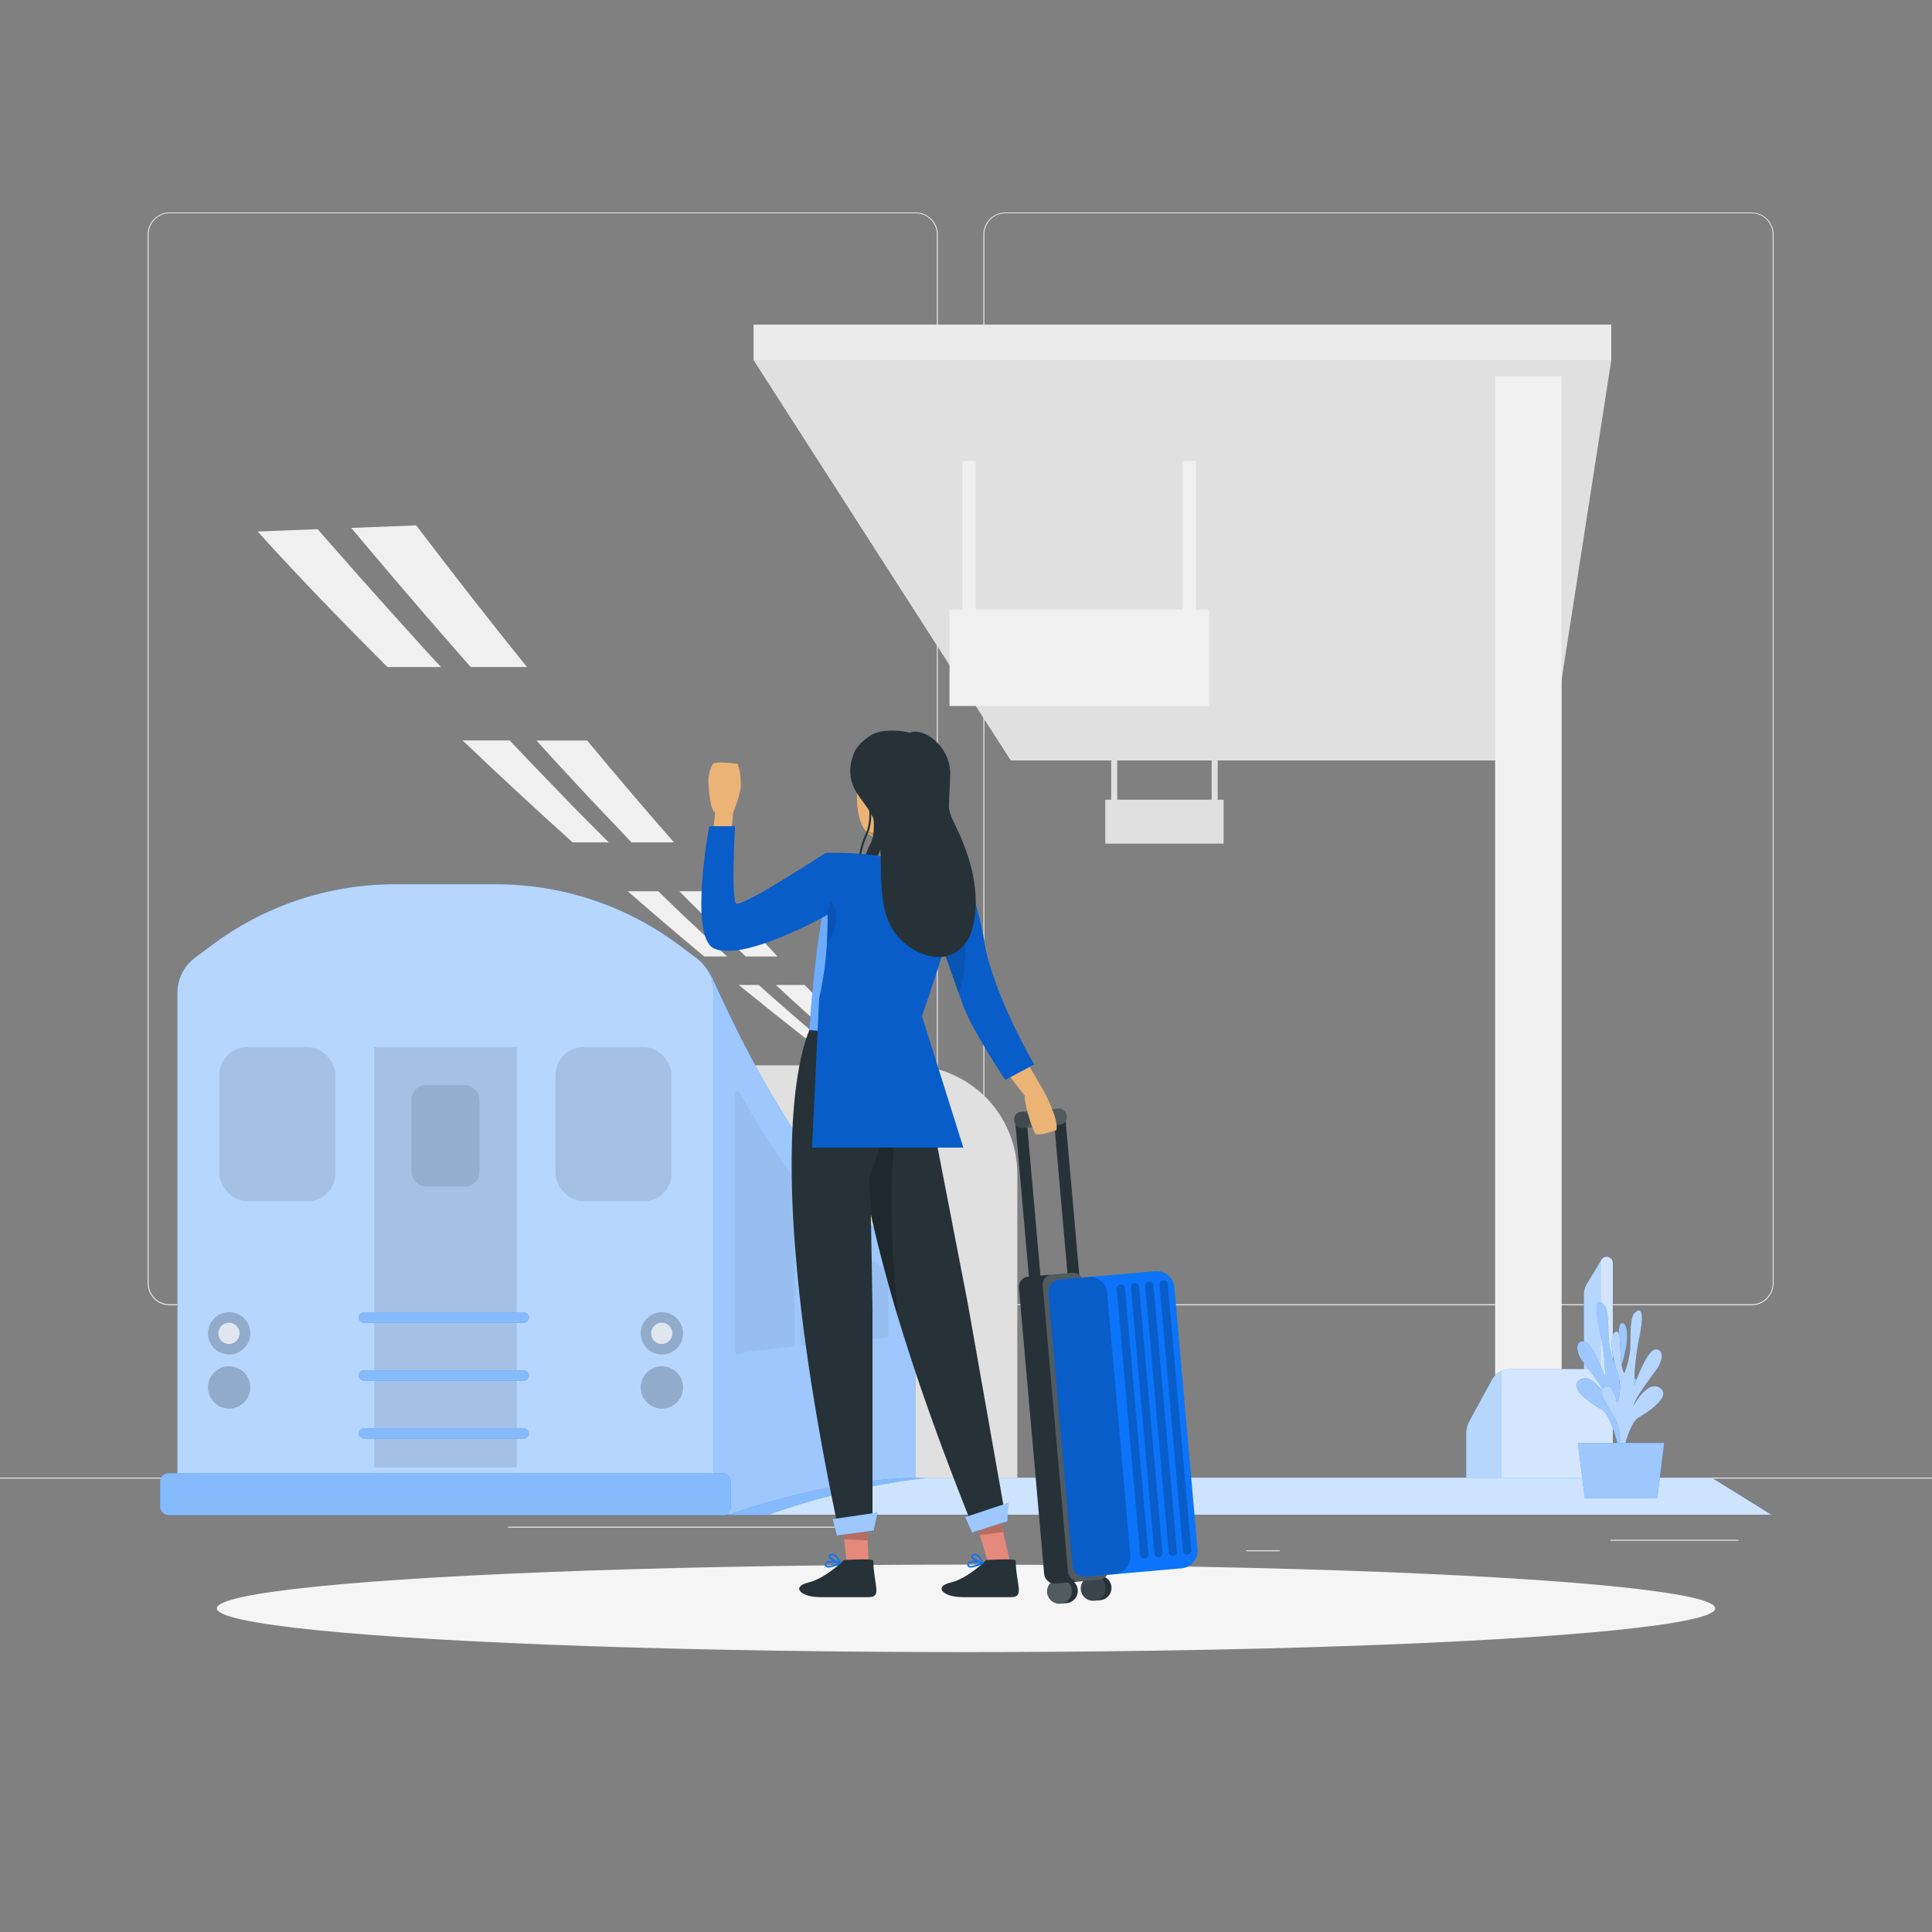 <svg xmlns="http://www.w3.org/2000/svg" viewBox="0 0 500 500"><rect x="0" y="0" width="500" height="500" fill="#808080" stroke="none"/><g id="freepik--background-complete--inject-15"><rect y="382.4" width="500" height="0.25" style="fill:#ebebeb"></rect><rect x="416.78" y="398.49" width="33.12" height="0.25" style="fill:#ebebeb"></rect><rect x="322.53" y="401.21" width="8.69" height="0.25" style="fill:#ebebeb"></rect><rect x="396.59" y="389.21" width="19.19" height="0.25" style="fill:#ebebeb"></rect><rect x="52.46" y="390.89" width="43.19" height="0.25" style="fill:#ebebeb"></rect><rect x="104.56" y="390.89" width="6.33" height="0.25" style="fill:#ebebeb"></rect><rect x="131.47" y="395.11" width="93.68" height="0.25" style="fill:#ebebeb"></rect><path d="M237,337.8H43.91a5.71,5.71,0,0,1-5.7-5.71V60.66A5.71,5.71,0,0,1,43.91,55H237a5.71,5.71,0,0,1,5.71,5.71V332.09A5.71,5.71,0,0,1,237,337.8ZM43.91,55.2a5.46,5.46,0,0,0-5.45,5.46V332.09a5.46,5.46,0,0,0,5.45,5.46H237a5.47,5.47,0,0,0,5.46-5.46V60.66A5.47,5.47,0,0,0,237,55.2Z" style="fill:#ebebeb"></path><path d="M453.31,337.8H260.21a5.72,5.72,0,0,1-5.71-5.71V60.66A5.72,5.72,0,0,1,260.21,55h193.1A5.71,5.71,0,0,1,459,60.66V332.09A5.71,5.71,0,0,1,453.31,337.8ZM260.21,55.2a5.47,5.47,0,0,0-5.46,5.46V332.09a5.47,5.47,0,0,0,5.46,5.46h193.1a5.47,5.47,0,0,0,5.46-5.46V60.66a5.47,5.47,0,0,0-5.46-5.46Z" style="fill:#ebebeb"></path><polygon points="417 93.2 195.02 93.2 261.58 196.8 400.89 196.8 417 93.2" style="fill:#e0e0e0"></polygon><rect x="386.94" y="97.39" width="17.21" height="286.08" style="fill:#f0f0f0"></rect><rect x="195.02" y="84.01" width="221.98" height="9.19" style="fill:#ebebeb"></rect><rect x="306.1" y="119.3" width="3.41" height="45.14" style="fill:#f0f0f0"></rect><rect x="249.1" y="119.3" width="3.41" height="45.14" style="fill:#f0f0f0"></rect><rect x="245.73" y="157.79" width="67.16" height="24.92" style="fill:#f0f0f0"></rect><path d="M106,163.73q4,4.46,8.13,8.9H100.26C79,151.41,66.68,137.55,66.68,137.55l15.53-.6Q94,150.47,106,163.73Z" style="fill:#f0f0f0"></path><path d="M136.38,172.63H121.81q-5.66-6.44-11.27-12.91-9.9-11.47-19.65-23.1l16.83-.65Q122.72,155.71,136.38,172.63Z" style="fill:#f0f0f0"></path><path d="M155.54,216l2,2h-9.36c-10.28-9.25-19.81-18.12-28.44-26.37h12.15q6.74,7.11,13.57,14.13C148.74,209.22,152.17,212.59,155.54,216Z" style="fill:#f0f0f0"></path><path d="M174.42,218h-11l-4.75-5c-3.27-3.49-6.61-6.92-9.83-10.45q-5.06-5.42-10-10.9h13.12Q163.84,205.95,174.42,218Z" style="fill:#f0f0f0"></path><path d="M186.59,246.07c.53.49,1.06,1,1.6,1.46h-5.95Q172,239,162.44,230.65h7.91c1.91,1.86,3.81,3.71,5.74,5.55Z" style="fill:#f0f0f0"></path><path d="M201.23,247.53H193l-4.08-3.9-10.22-10.06c-1-1-1.93-1.94-2.89-2.92h9.89Q194,239.88,201.23,247.53Z" style="fill:#f0f0f0"></path><path d="M196.35,254.91q7.8,7,15.79,13.72h-3.78q-8.76-6.86-17.17-13.72Z" style="fill:#f0f0f0"></path><path d="M231.07,277.59H220q7.37,5.6,14.94,11.12h8.41S239.07,285.16,231.07,277.59Z" style="fill:#f0f0f0"></path><path d="M221.8,268.63H216q-7.71-6.72-15.2-13.72h7.45Q215.79,262.73,221.8,268.63Z" style="fill:#f0f0f0"></path><path d="M195.26,275.7h39.91a28.11,28.11,0,0,1,28.11,28.11V382.5a0,0,0,0,1,0,0H167.15a0,0,0,0,1,0,0V303.81A28.11,28.11,0,0,1,195.26,275.7Z" style="fill:#e0e0e0"></path><rect x="313.57" y="189.41" width="1.56" height="20.59" style="fill:#e0e0e0"></rect><rect x="287.58" y="189.41" width="1.56" height="20.59" style="fill:#e0e0e0"></rect><rect x="286.04" y="206.96" width="30.63" height="11.37" style="fill:#e0e0e0"></rect></g><g id="freepik--Shadow--inject-15"><ellipse id="freepik--path--inject-15" cx="250" cy="416.24" rx="193.89" ry="11.32" style="fill:#f5f5f5"></ellipse></g><g id="freepik--Train--inject-15"><path d="M234.87,324.09l-2-1.46a35.69,35.69,0,0,0-3.21-2.13c-23.36-18.13-40.94-57.94-45.38-67.52a14.3,14.3,0,0,0-3.43-4.49L178.5,271l-3.09,116.07h11.28l.36,5.06c29.87-3.82,49.83-5.06,49.83-5.06v-59A5,5,0,0,0,234.87,324.09Z" style="fill:#0B74FA"></path><path d="M234.87,324.09l-2-1.46a35.69,35.69,0,0,0-3.21-2.13c-23.36-18.13-40.94-57.94-45.38-67.52a14.3,14.3,0,0,0-3.43-4.49L178.5,271l-3.09,116.07h11.28l.36,5.06c29.87-3.82,49.83-5.06,49.83-5.06v-59A5,5,0,0,0,234.87,324.09Z" style="fill:#fff;opacity:0.6;isolation:isolate"></path><path d="M205.49,304.81a212.09,212.09,0,0,1-14.11-22.1.62.62,0,0,0-1.16.31v66.81a.61.61,0,0,0,.76.6l2.5-.6.07,0c4.07-.49,7.91-.92,11.51-1.32a.61.61,0,0,0,.55-.61V305.17A.6.6,0,0,0,205.49,304.81Z" style="opacity:0.05"></path><path d="M219.76,321.16a115,115,0,0,1-11.48-12.7.62.62,0,0,0-1.11.38v38.73a.63.63,0,0,0,.7.62c4.25-.45,8.11-.83,11.53-1.16a.61.61,0,0,0,.56-.61V321.6A.6.6,0,0,0,219.76,321.16Z" style="opacity:0.05"></path><path d="M228.73,328.24a27.3,27.3,0,0,0-2.57-1.71l-.39-.23-.35-.27c-1.24-1-2.45-2-3.65-3a.62.62,0,0,0-1,.46v22.77a.63.63,0,0,0,.68.62c3.06-.28,5.72-.51,7.9-.69a.61.61,0,0,0,.56-.62V329.4a.6.6,0,0,0-.25-.49Z" style="opacity:0.05"></path><path d="M128.37,228.84H102.22A79.11,79.11,0,0,0,54.84,244.6l-4.4,3.28a11.32,11.32,0,0,0-4.53,9.05V390.05H184.69V256.93a11.3,11.3,0,0,0-4.54-9.05l-4.39-3.28A79.14,79.14,0,0,0,128.37,228.84Z" style="fill:#0B74FA"></path><path d="M128.37,228.84H102.22A79.11,79.11,0,0,0,54.84,244.6l-4.4,3.28a11.32,11.32,0,0,0-4.53,9.05V390.05H184.69V256.93a11.3,11.3,0,0,0-4.54-9.05l-4.39-3.28A79.14,79.14,0,0,0,128.37,228.84Z" style="fill:#fff;opacity:0.7;isolation:isolate"></path><rect x="41.45" y="381.28" width="147.69" height="10.83" rx="2.09" style="fill:#0B74FA"></rect><rect x="96.84" y="270.98" width="36.92" height="108.77" style="opacity:0.1;isolation:isolate"></rect><g style="opacity:0.1;isolation:isolate"><rect x="143.76" y="270.98" width="30.07" height="39.91" rx="7.21"></rect><rect x="56.76" y="270.98" width="30.07" height="39.91" rx="7.21"></rect></g><rect x="106.49" y="280.79" width="17.61" height="26.29" rx="3.82" style="opacity:0.1;isolation:isolate"></rect><circle cx="171.3" cy="345.07" r="5.48" style="opacity:0.2"></circle><path d="M174,345.07a2.74,2.74,0,1,1-2.74-2.74A2.74,2.74,0,0,1,174,345.07Z" style="fill:#fff;opacity:0.7;isolation:isolate"></path><circle cx="171.3" cy="359.07" r="5.48" style="opacity:0.2"></circle><circle cx="59.3" cy="345.07" r="5.48" style="opacity:0.2"></circle><path d="M62,345.07a2.74,2.74,0,1,1-2.74-2.74A2.74,2.74,0,0,1,62,345.07Z" style="fill:#fff;opacity:0.7;isolation:isolate"></path><circle cx="59.3" cy="359.07" r="5.48" style="opacity:0.2"></circle><path d="M135.51,342.33H94.2A1.37,1.37,0,0,1,92.83,341h0a1.37,1.37,0,0,1,1.37-1.37h41.31a1.37,1.37,0,0,1,1.37,1.37h0A1.37,1.37,0,0,1,135.51,342.33Z" style="fill:#0B74FA"></path><path d="M135.51,357.33H94.2A1.37,1.37,0,0,1,92.83,356h0a1.37,1.37,0,0,1,1.37-1.37h41.31a1.37,1.37,0,0,1,1.37,1.37h0A1.37,1.37,0,0,1,135.51,357.33Z" style="fill:#0B74FA"></path><path d="M135.51,372.33H94.2A1.37,1.37,0,0,1,92.83,371h0a1.37,1.37,0,0,1,1.37-1.37h41.31a1.37,1.37,0,0,1,1.37,1.37h0A1.37,1.37,0,0,1,135.51,372.33Z" style="fill:#0B74FA"></path><g style="opacity:0.5;isolation:isolate"><path d="M135.51,342.33H94.2A1.37,1.37,0,0,1,92.83,341h0a1.37,1.37,0,0,1,1.37-1.37h41.31a1.37,1.37,0,0,1,1.37,1.37h0A1.37,1.37,0,0,1,135.51,342.33Z" style="fill:#fff"></path><path d="M135.51,357.33H94.2A1.37,1.37,0,0,1,92.83,356h0a1.37,1.37,0,0,1,1.37-1.37h41.31a1.37,1.37,0,0,1,1.37,1.37h0A1.37,1.37,0,0,1,135.51,357.33Z" style="fill:#fff"></path><path d="M135.51,372.33H94.2A1.37,1.37,0,0,1,92.83,371h0a1.37,1.37,0,0,1,1.37-1.37h41.31a1.37,1.37,0,0,1,1.37,1.37h0A1.37,1.37,0,0,1,135.51,372.33Z" style="fill:#fff"></path></g><rect x="41.45" y="381.28" width="147.69" height="10.83" rx="2.09" style="fill:#fff;opacity:0.5;isolation:isolate"></rect></g><g id="freepik--Station--inject-15"><path d="M417.39,326.85v59.06l-28.79-.45-9.15-.14V371.15a7.15,7.15,0,0,1,.87-3.44l5.79-10.62a5.28,5.28,0,0,1,2.49-2.3,5.22,5.22,0,0,1,2.15-.46h19.17V335a5.24,5.24,0,0,1,.76-2.72l3.7-6.13.05-.08a1.57,1.57,0,0,1,1.37-.78A1.59,1.59,0,0,1,417.39,326.85Z" style="fill:#0B74FA"></path><path d="M417.39,326.85v59.06l-28.79-.45-9.15-.14V371.15a7.15,7.15,0,0,1,.87-3.44l5.79-10.62a5.28,5.28,0,0,1,2.49-2.3,5.22,5.22,0,0,1,2.15-.46h19.17V335a5.24,5.24,0,0,1,.76-2.72l3.7-6.13.05-.08a1.57,1.57,0,0,1,1.37-.78A1.59,1.59,0,0,1,417.39,326.85Z" style="fill:#fff;opacity:0.7;isolation:isolate"></path><path d="M417.39,326.85v59.06l-28.79-.45V354.79a5.22,5.22,0,0,1,2.15-.46h23.63V326.12l.05-.08a1.57,1.57,0,0,1,1.37-.78A1.59,1.59,0,0,1,417.39,326.85Z" style="fill:#fff;opacity:0.4;isolation:isolate"></path><path d="M238,382.44H443L458.4,392H196.05S222.57,382.44,238,382.44Z" style="fill:#0B74FA"></path><path d="M238,382.44H443L458.4,392H196.05S222.57,382.44,238,382.44Z" style="fill:#fff;opacity:0.8;isolation:isolate"></path><path d="M198.7,392.07a189.59,189.59,0,0,1,41.08-9.61s-20.4-1.08-51.39,9.61Z" style="fill:#0B74FA;isolation:isolate"></path><path d="M198.7,392.07a189.59,189.59,0,0,1,41.08-9.61s-20.4-1.08-51.39,9.61Z" style="fill:#fff;opacity:0.5;isolation:isolate"></path><path d="M420.4,375.11a11.91,11.91,0,0,1,.39-10.79c3.17-5.36,4.09-6.62,2.07-7.72s-2.95,4.29-2.95,4.29a11,11,0,0,1-.3-7.58c1.41-3.88,2.3-10.19.37-10.87s-.36,7.88-2,10.79a23,23,0,0,1-1.63-6.36c-.23-3.11.13-8.08-1.39-9.35s-2.49-.4-1,6.47a64.87,64.87,0,0,1,1.48,12.46s-3.3-9-5.51-9.28-2.21,2.66-.31,5.19,5.54,7.06,6.14,9.4c0,0-3.62-6.78-6.87-4.7s2.83,6.17,5.54,7.65,4.6,10.76,4.6,10.76Z" style="fill:#0B74FA"></path><path d="M420.4,375.11a11.91,11.91,0,0,1,.39-10.79c3.17-5.36,4.09-6.62,2.07-7.72s-2.95,4.29-2.95,4.29a11,11,0,0,1-.3-7.58c1.41-3.88,2.3-10.19.37-10.87s-.36,7.88-2,10.79a23,23,0,0,1-1.63-6.36c-.23-3.11.13-8.08-1.39-9.35s-2.49-.4-1,6.47a64.87,64.87,0,0,1,1.48,12.46s-3.3-9-5.51-9.28-2.21,2.66-.31,5.19,5.54,7.06,6.14,9.4c0,0-3.62-6.78-6.87-4.7s2.83,6.17,5.54,7.65,4.6,10.76,4.6,10.76Z" style="fill:#fff;opacity:0.6;isolation:isolate"></path><path d="M418.2,377.34a11.91,11.91,0,0,0-.54-10.79c-3.24-5.31-4.18-6.56-2.17-7.69s3,4.25,3,4.25a11,11,0,0,0,.19-7.58c-1.46-3.86-2.42-10.16-.51-10.86s.47,7.87,2.18,10.76a23,23,0,0,0,1.55-6.38c.19-3.11-.24-8.08,1.26-9.38s2.49-.42,1.09,6.47a65,65,0,0,0-1.32,12.47s3.18-9.05,5.38-9.35,2.25,2.63.39,5.19-5.45,7.13-6,9.48c0,0,3.53-6.83,6.81-4.8s-2.75,6.21-5.44,7.73-4.45,10.82-4.45,10.82Z" style="fill:#0B74FA"></path><path d="M418.2,377.34a11.91,11.91,0,0,0-.54-10.79c-3.24-5.31-4.18-6.56-2.17-7.69s3,4.25,3,4.25a11,11,0,0,0,.19-7.58c-1.46-3.86-2.42-10.16-.51-10.86s.47,7.87,2.18,10.76a23,23,0,0,0,1.55-6.38c.19-3.11-.24-8.08,1.26-9.38s2.49-.42,1.09,6.47a65,65,0,0,0-1.32,12.47s3.18-9.05,5.38-9.35,2.25,2.63.39,5.19-5.45,7.13-6,9.48c0,0,3.53-6.83,6.81-4.8s-2.75,6.21-5.44,7.73-4.45,10.82-4.45,10.82Z" style="fill:#fff;opacity:0.7;isolation:isolate"></path><polygon points="430.68 373.44 408.34 373.44 410.15 387.78 428.87 387.78 430.68 373.44" style="fill:#0B74FA"></polygon><g style="opacity:0.6;isolation:isolate"><polygon points="430.68 373.44 408.34 373.44 410.15 387.78 428.87 387.78 430.68 373.44" style="fill:#fff"></polygon></g></g><g id="freepik--character-1--inject-15"><rect x="266.42" y="289.93" width="10.02" height="49.83" transform="translate(569.48 604.62) rotate(174.96)" style="fill:none;stroke:#263238;stroke-miterlimit:10;stroke-width:3px"></rect><path d="M282.6,407.92l1.59-.14a3.18,3.18,0,1,1,.56,6.34l-1.59.14a3.18,3.18,0,1,1-.56-6.34Z" style="fill:#263238"></path><path d="M279.65,411.32a3.24,3.24,0,1,0,2.94-3.52A3.24,3.24,0,0,0,279.65,411.32Z" style="fill:#fff;opacity:0.1;isolation:isolate"></path><path d="M273.88,408.69l1.59-.14a3.18,3.18,0,1,1,.56,6.34l-1.59.14a3.18,3.18,0,1,1-.56-6.34Z" style="fill:#263238"></path><path d="M270.92,412.09a3.25,3.25,0,1,0,2.95-3.52A3.25,3.25,0,0,0,270.92,412.09Z" style="fill:#fff;opacity:0.2;isolation:isolate"></path><rect x="266.92" y="329.75" width="16.71" height="79.74" rx="2.61" transform="translate(581.97 713.62) rotate(174.96)" style="fill:#263238"></rect><rect x="273.1" y="329.48" width="10.53" height="79.74" rx="2.61" transform="translate(588.1 712.8) rotate(174.96)" style="fill:#fff;opacity:0.2;isolation:isolate"></rect><rect x="262.46" y="287.33" width="13.63" height="4.18" rx="1.94" transform="translate(562.94 554.06) rotate(174.96)" style="fill:#263238"></rect><rect x="262.46" y="287.33" width="13.63" height="4.18" rx="1.94" transform="translate(562.94 554.06) rotate(174.96)" style="fill:#fff;opacity:0.2;isolation:isolate"></rect><rect x="262.48" y="287.75" width="4.07" height="4.18" rx="1.94" transform="translate(553.49 555.3) rotate(174.96)" style="opacity:0.2;isolation:isolate"></rect><path d="M303.92,333.07l6,67.89a4.55,4.55,0,0,1-4.12,4.92L281,408.07a3.2,3.2,0,0,1-3.45-2.9l-6.22-70.58a3.19,3.19,0,0,1,2.89-3.46L299,329A4.55,4.55,0,0,1,303.92,333.07Z" style="fill:#0B74FA"></path><path d="M286.53,334.6l6,67.89a4.54,4.54,0,0,1-4.13,4.92l-7.41.66a3.2,3.2,0,0,1-3.45-2.9l-6.22-70.58a3.19,3.19,0,0,1,2.89-3.46l7.41-.65A4.55,4.55,0,0,1,286.53,334.6Z" style="opacity:0.2;isolation:isolate"></path><path d="M296.2,403.33h0a1.05,1.05,0,0,1-1.14-1L289,333.54a1.07,1.07,0,0,1,1-1.15h0a1.06,1.06,0,0,1,1.15,1l6.07,68.84A1.05,1.05,0,0,1,296.2,403.33Z" style="opacity:0.2;isolation:isolate"></path><path d="M299.9,403h0a1,1,0,0,1-1.14-.95l-6.07-68.84a1,1,0,0,1,.95-1.14h0a1.06,1.06,0,0,1,1.15,1l6.07,68.83A1.05,1.05,0,0,1,299.9,403Z" style="opacity:0.2;isolation:isolate"></path><path d="M303.6,402.68h0a1.05,1.05,0,0,1-1.14-1l-6.07-68.84a1.05,1.05,0,0,1,1-1.14h0a1.05,1.05,0,0,1,1.14,1l6.07,68.83A1.06,1.06,0,0,1,303.6,402.68Z" style="opacity:0.2;isolation:isolate"></path><path d="M307.31,402.35h0a1.06,1.06,0,0,1-1.15-1l-6.07-68.83a1.07,1.07,0,0,1,1-1.15h0a1.05,1.05,0,0,1,1.14,1l6.08,68.84A1.05,1.05,0,0,1,307.31,402.35Z" style="opacity:0.2;isolation:isolate"></path><path d="M247.85,226.9c5.77,3,9.45,33.11,12.3,38.12s10.12,17.63,10.12,17.63,3.78,6.92,3.14,9.83c0,0-4.57,1.61-5.37,1s-3.26-8.89-2.78-9.84c0,0-10-12.54-11.8-16.21s-10.55-29.21-10.55-29.21Z" style="fill:#ebb376"></path><path d="M267.65,275.48l-7.51,4s-8.45-12.72-10.83-19.12c-.36-1-.77-2.1-1.21-3.35-2.55-7.09-6.16-17.63-6.16-17.63l3.75-6.37,3.62-6.16s3.14,3.49,5.54,17.28S267.65,275.48,267.65,275.48Z" style="fill:#0B74FA"></path><path d="M267.65,275.48l-7.51,4s-8.45-12.72-10.83-19.12c-.36-1-.77-2.1-1.21-3.35-2.55-7.09-6.16-17.63-6.16-17.63l3.75-6.37,3.62-6.16s3.14,3.49,5.54,17.28S267.65,275.48,267.65,275.48Z" style="opacity:0.2;isolation:isolate"></path><path d="M248.1,257.06c-2.55-7.09-6.16-17.63-6.16-17.63l3.75-6.37,3,4.05S251.57,248.38,248.1,257.06Z" style="opacity:0.1;isolation:isolate"></path><polygon points="261.22 403.6 255.77 404.56 253.54 397.13 251.5 390.32 257.78 388.13 259.6 396.32 261.22 403.6" style="fill:#e4897b"></polygon><polygon points="259.63 396.49 253.57 397.28 251.52 390.4 257.79 388.17 259.63 396.49" style="opacity:0.2;isolation:isolate"></polygon><polygon points="224.87 405.93 219.34 405.93 218.43 398.23 217.61 391.17 224.17 390.1 224.54 398.48 224.87 405.93" style="fill:#e4897b"></polygon><polygon points="224.54 398.65 218.43 398.38 217.61 391.24 224.17 390.14 224.54 398.65" style="opacity:0.2;isolation:isolate"></polygon><path d="M260.15,392.17l-8.95,1.57c-9-22.5-15.46-41.29-20-56.88-2.44-8.41-4.35-15.89-5.81-22.52l.41,24.49v55.66h-9.09c-22.12-105.45-6.44-129.55-6.44-129.55l26.45-4.52a120.59,120.59,0,0,1,2.21,14.8l1.2,8.75,10.34,53.39Z" style="fill:#263238"></path><polygon points="249.79 392.64 260.89 388.96 260.74 393.68 251.56 396.61 249.79 392.64" style="fill:#0B74FA"></polygon><polygon points="249.79 392.64 260.89 388.96 260.74 393.68 251.56 396.61 249.79 392.64" style="fill:#fff;opacity:0.6;isolation:isolate"></polygon><polygon points="215.52 393.15 227.09 391.46 226.13 396.08 216.57 397.37 215.52 393.15" style="fill:#0B74FA"></polygon><polygon points="215.52 393.15 227.09 391.46 226.13 396.08 216.57 397.37 215.52 393.15" style="fill:#fff;opacity:0.6;isolation:isolate"></polygon><path d="M232.42,341c-.42-1.39-.83-2.77-1.22-4.12-2.22-7.63-3.77-14.5-5.4-20.66v0l-.94-11.34s5.64-12.47,3.53-21.24c.19.5,3.93,10,2.46,19.6A277,277,0,0,0,232.42,341Z" style="opacity:0.2;isolation:isolate"></path><path d="M226,403.87c0-.61-7.6-.13-7.6-.13s-4.67,4.74-9.2,5.81-2,3.79,3.06,3.79h12.54C228.38,413.34,226.13,410.27,226,403.87Z" style="fill:#263238"></path><path d="M213.72,405.5a.73.73,0,0,1-.19-.81.8.8,0,0,1,.41-.51,3.13,3.13,0,0,1,1.7-.19c-.62-.33-1.16-.73-1.18-1.13s.15-.47.5-.64a1.16,1.16,0,0,1,1,0c1,.43,1.67,2.2,1.69,2.27a.18.18,0,0,1,0,.16l0,0h0a.18.18,0,0,1-.07.05,9.5,9.5,0,0,1-3.14,1A1,1,0,0,1,213.72,405.5Zm.42-1a.44.44,0,0,0-.22.27c-.08.3,0,.37.05.4.36.29,1.75-.13,2.87-.6A5,5,0,0,0,214.14,404.52Zm1-1.93c-.1.05-.28.14-.27.25,0,.34,1.1.93,2.23,1.36a3.38,3.38,0,0,0-1.3-1.63.73.73,0,0,0-.31-.07A.76.76,0,0,0,215.13,402.59Z" style="fill:#0B74FA"></path><path d="M262.84,403.87c0-.61-7.6-.13-7.6-.13s-4.67,4.74-9.2,5.81-2,3.79,3.06,3.79h12.54C265.24,413.34,263,410.27,262.84,403.87Z" style="fill:#263238"></path><path d="M250.58,405.5a.73.73,0,0,1-.19-.81.8.8,0,0,1,.41-.51,3.13,3.13,0,0,1,1.7-.19c-.62-.33-1.16-.73-1.18-1.13s.15-.47.5-.64a1.16,1.16,0,0,1,1,0c1,.43,1.66,2.2,1.69,2.27a.18.18,0,0,1,0,.16l0,0h0a.18.18,0,0,1-.07.05,9.5,9.5,0,0,1-3.14,1A1,1,0,0,1,250.58,405.5Zm.42-1a.44.44,0,0,0-.22.27c-.08.3,0,.37.05.4.36.29,1.75-.13,2.87-.6A5,5,0,0,0,251,404.52Zm1-1.93c-.1.05-.28.14-.27.25,0,.34,1.1.93,2.23,1.36a3.38,3.38,0,0,0-1.3-1.63.73.73,0,0,0-.31-.07A.76.76,0,0,0,252,402.59Z" style="fill:#0B74FA"></path><path d="M215.32,226.9s-3.63,7.49-5.86,39.69l23.87,1.69L244.83,230Z" style="fill:#0B74FA"></path><path d="M215.32,226.9s-3.63,7.49-5.86,39.69l23.87,1.69L244.83,230Z" style="fill:#fff;opacity:0.4"></path><path d="M235.69,214.93a1.46,1.46,0,0,1-.21.16,9.75,9.75,0,0,1-3.42,1.67c-3.61.83-6.08.34-7.69-1.3h0c-2.26-2.45-2.82-6.79-2.5-12a19.69,19.69,0,0,1,1.14-6.12s0-.08,0-.1,0-.15.09-.22a7.15,7.15,0,0,1,5.25-4.36,13.71,13.71,0,0,1,3.1-.35C241.68,192.17,243.52,209.1,235.69,214.93Z" style="fill:#ebb376"></path><path d="M235.48,215.09a9.68,9.68,0,0,1-3.42,1.53c-3.61.83-6.08.22-7.69-1.44a10.2,10.2,0,0,0,6.48-.53A5.32,5.32,0,0,1,235.48,215.09Z" style="opacity:0.2;isolation:isolate"></path><path d="M236.51,224.32c.63,2.91-3.14,4.09-3.14,4.09-6.16-2.63-7.3-5.91-7.3-5.91,5.14-2.68,3.65-10.26,3.65-10.26l1.05.51,7.34,1.44s-2,3.91-2.31,4.8v0C234.41,223.67,236.51,224.32,236.51,224.32Z" style="fill:#ebb376"></path><path d="M223,197.24s-.57,7.17,6.22,10.24c0,0,2.92,7.45,7.21,7.55,5.86.14,11-8.18,9-16.66C242.79,187.37,226.12,186.47,223,197.24Z" style="fill:#263238"></path><path d="M225.79,205.43c0-1.12.9-3,2.63-2.75s2.8,4.7-1.62,5.69C226.17,208.51,225.78,207.76,225.79,205.43Z" style="fill:#ebb376"></path><path d="M235.48,189.62s-6.84-1.73-10.62,1c-4.41,3.21-6.09,6.53-.86,11.69,0,0,11.48-3.72,15.29-2.93a40.3,40.3,0,0,1,6.55,1.9C246.64,193.72,239.29,188.07,235.48,189.62Z" style="fill:#263238"></path><path d="M224.1,200.93s3.63,12.75,1.24,17.29c-4.59,8.68-.59,15.29-.59,15.29l1.63.23s-4.46-5.9-.59-10.11,3.78-15.82,3.1-19.18S224.1,200.93,224.1,200.93Z" style="fill:#263238"></path><path d="M222.69,198.18s4.39,11.32,1.67,17.46-2.59,10.68,0,13.75" style="fill:none;stroke:#263238;stroke-linecap:round;stroke-linejoin:round;stroke-width:0.5px"></path><path d="M188.93,220.71l.77-10.24a42.63,42.63,0,0,0,1.88-5.8,15.37,15.37,0,0,0-.68-7s-5.17-.69-6.34-.06a9.2,9.2,0,0,0-1.24,4.48c.1,3.32.67,7.87,1.77,8.12l-1.15,11.26Z" style="fill:#ebb376"></path><path d="M249.31,297H210.17L212,258.41a89.38,89.38,0,0,0,2-14.16c.06-1,.1-2,.13-3.06.09-2.66.1-5.66,0-9.15,0-.56,0-1.13-.05-1.72,0-1.36-.1-2.81-.17-4.32s-.15-3.4-.26-5.25a80.61,80.61,0,0,1,11.52.46,84.61,84.61,0,0,1,12,2.08c5.06,1.4,10.69,3.61,10.69,3.61s.78.43-.22,5.94c-.46,2.46-1.3,5.87-2.73,10.73s-3.46,11.17-6.3,19.44Z" style="fill:#0B74FA"></path><path d="M249.31,297H210.17L212,258.41a89.38,89.38,0,0,0,2-14.16c.06-1,.1-2,.13-3.06.09-2.66.1-5.66,0-9.15,0-.56,0-1.13-.05-1.72,0-1.36-.1-2.81-.17-4.32s-.15-3.4-.26-5.25a80.61,80.61,0,0,1,11.52.46,84.61,84.61,0,0,1,12,2.08c5.06,1.4,10.69,3.61,10.69,3.61s.78.43-.22,5.94c-.46,2.46-1.3,5.87-2.73,10.73s-3.46,11.17-6.3,19.44Z" style="opacity:0.2;isolation:isolate"></path><path d="M214.08,241.86c.07-2.07.08-4.41,0-7.13,0-.44,0-.89,0-1.34l1-.27s3.66,4.46-1.13,11.13C214,243.5,214.05,242.7,214.08,241.86Z" style="opacity:0.1;isolation:isolate"></path><path d="M213.63,220.75S191.86,235,190.51,233.82s-.3-20-.3-20h-6.65s-5.35,28.56,1.23,31.63c7.66,3.57,29.38-8.71,29.38-8.71S217.1,225.92,213.63,220.75Z" style="fill:#0B74FA"></path><path d="M213.63,220.75S191.86,235,190.51,233.82s-.3-20-.3-20h-6.65s-5.35,28.56,1.23,31.63c7.66,3.57,29.38-8.71,29.38-8.71S217.1,225.92,213.63,220.75Z" style="opacity:0.2;isolation:isolate"></path><path d="M223,192.26s0,0-.05,0a10.47,10.47,0,0,0-2.15,11.15c1.05,2.48,3,4.44,4.37,6.76,2.65,4.54,2.75,10.06,2.84,15.31s.31,10.79,3.12,15.22a15.66,15.66,0,0,0,7,5.89c2.69,1.15,5.86,1.55,8.5.29a10.17,10.17,0,0,0,5.07-6.81c2.29-8.93-.54-18.44-4.46-26.48-.85-1.76-1.77-3.6-1.65-5.54.09-1.38.28-8.69.28-8.69a11.81,11.81,0,0,0-7.37-3.08C234.48,196.15,225.25,199.72,223,192.26Z" style="fill:#263238"></path></g></svg>